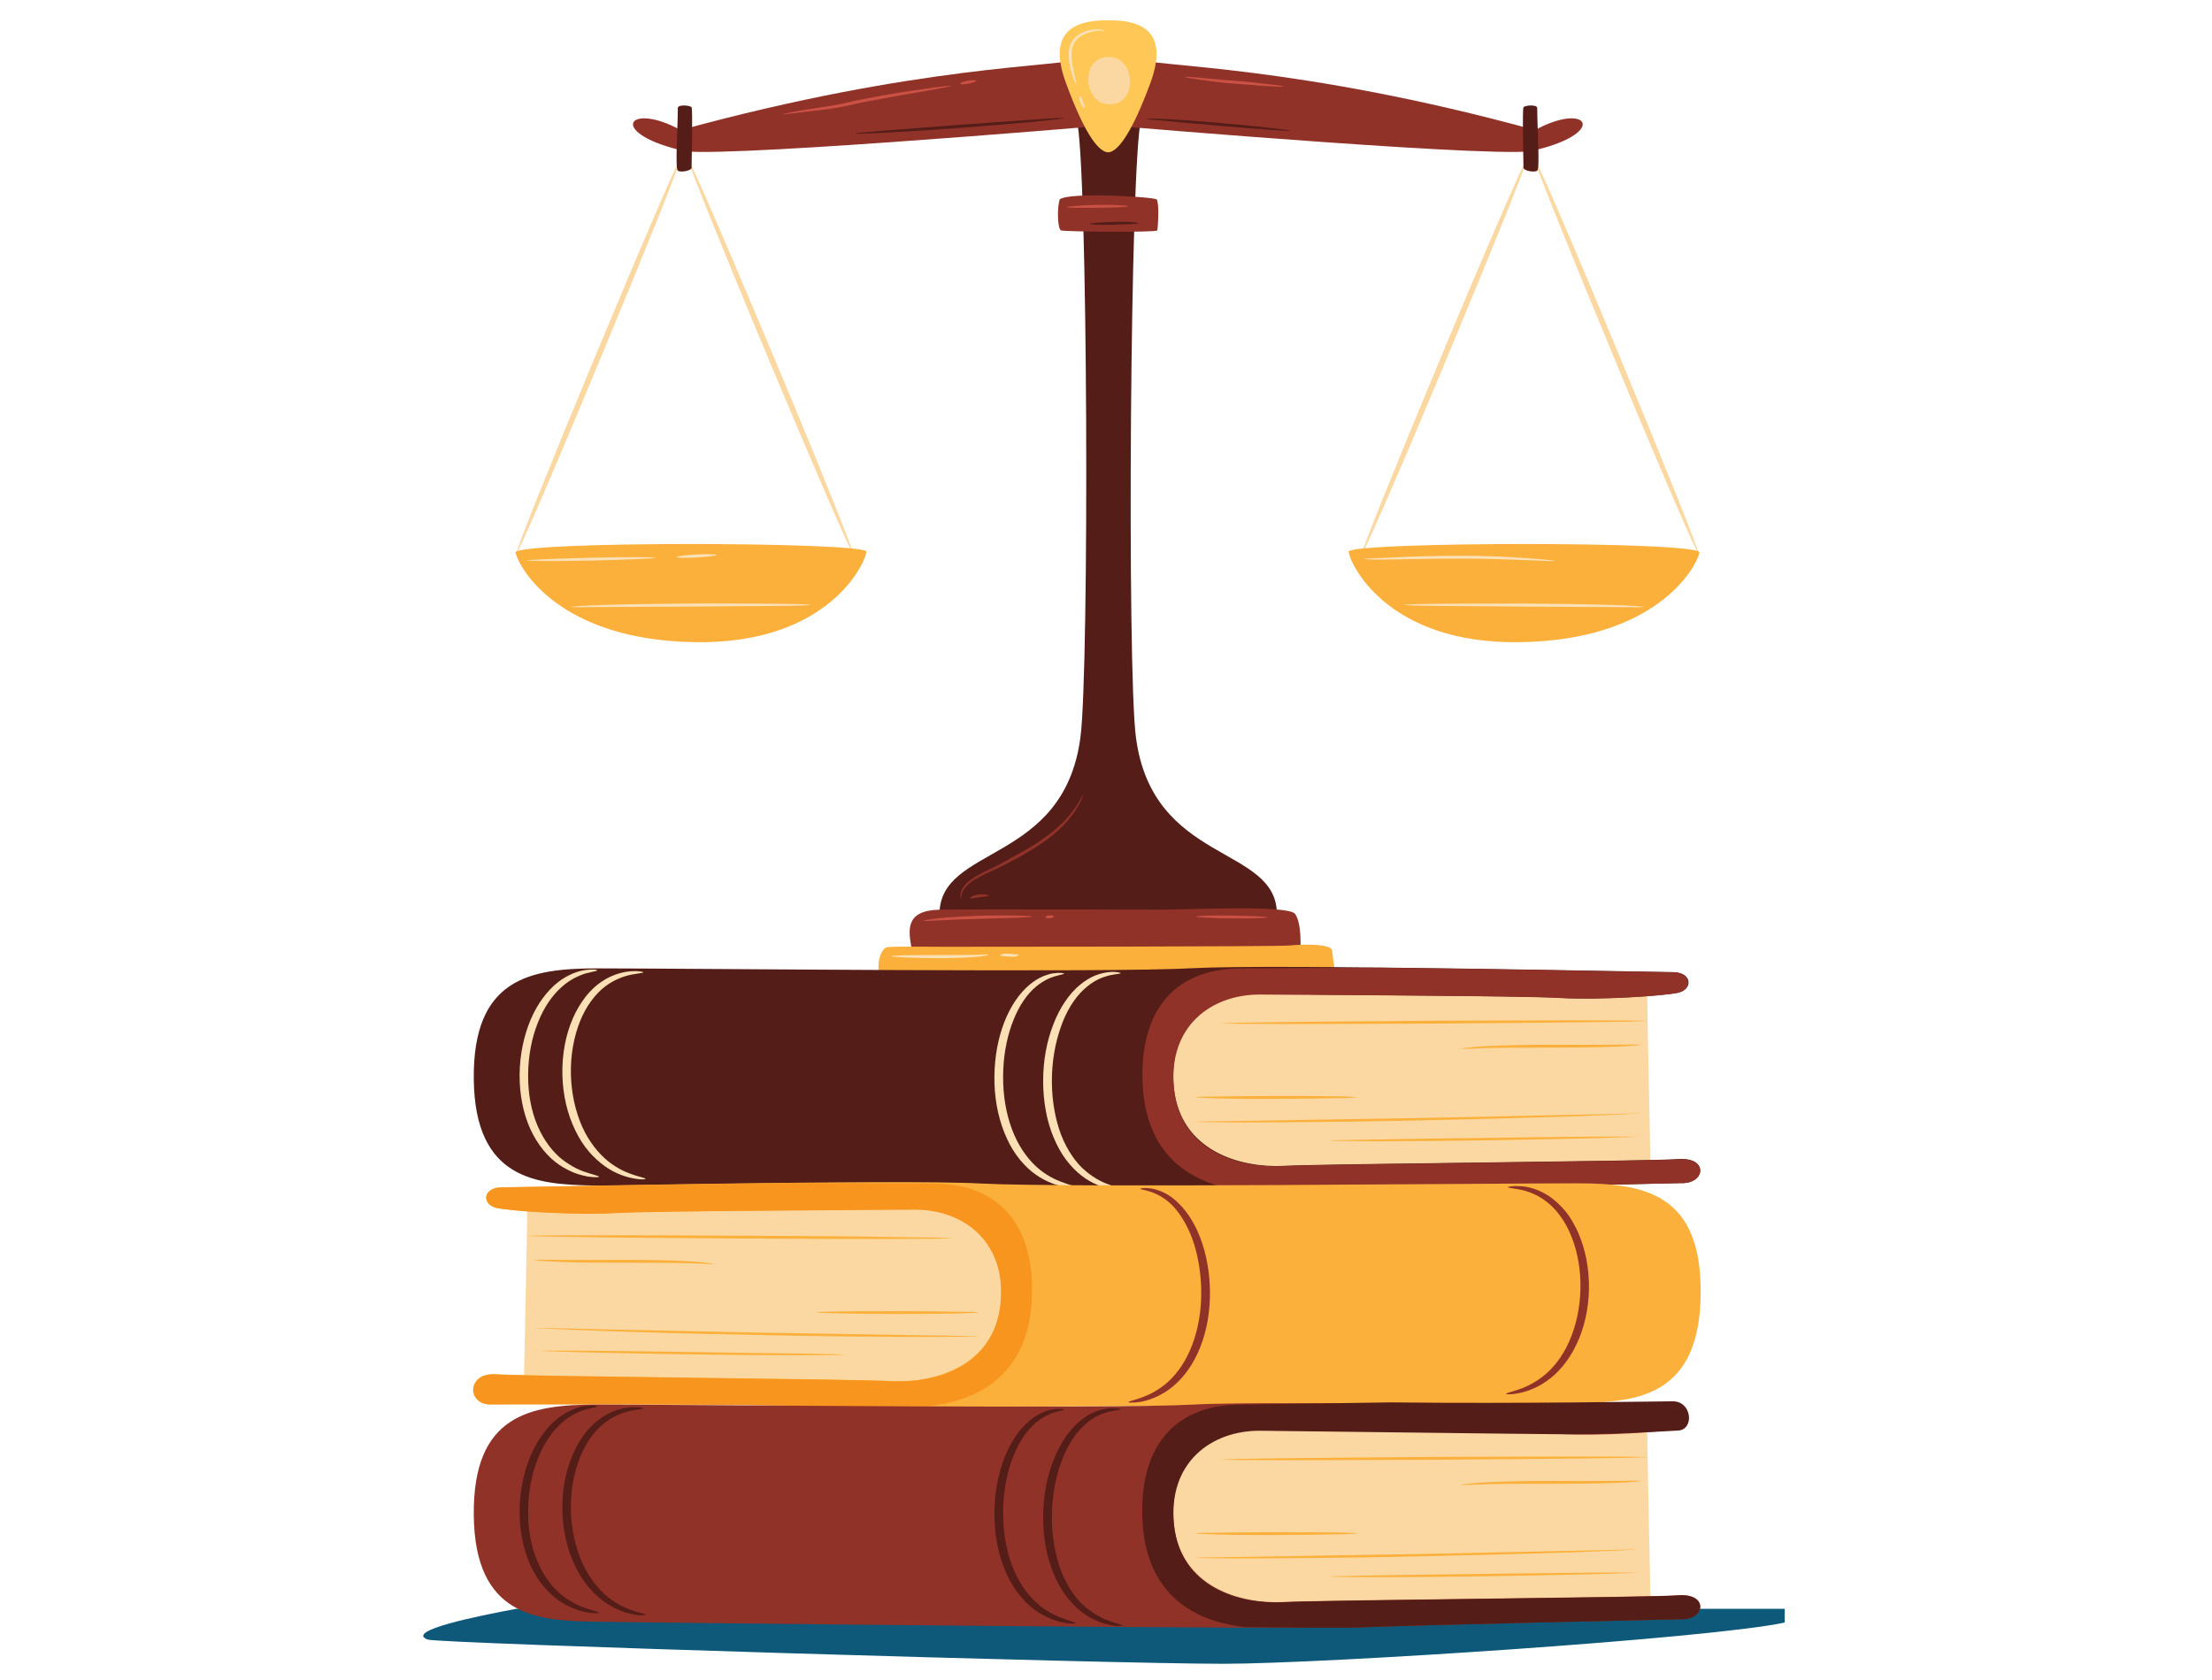 <?xml version="1.0" encoding="utf-8"?>
<!-- Generator: Adobe Illustrator 23.0.3, SVG Export Plug-In . SVG Version: 6.00 Build 0)  -->
<svg version="1.1" id="fa5e9963-be56-4fcb-a961-77b5aada95f1"
	 xmlns="http://www.w3.org/2000/svg" xmlns:xlink="http://www.w3.org/1999/xlink" x="0px" y="0px" viewBox="0 0 1013.6 769.8"
	 style="enable-background:new 0 0 1013.6 769.8;" xml:space="preserve">
<style type="text/css">
	.st0{fill:#0E587A;}
	.st1{fill:#541D18;}
	.st2{fill:#FBD8A1;}
	.st3{fill:#FBB03B;}
	.st4{fill:#FBE1B7;}
	.st5{fill:#913229;}
	.st6{fill:#FFC756;}
	.st7{fill:#CC5145;}
	.st8{fill:#FBE0B5;}
	.st9{fill:#F7951E;}
</style>
<title>buffer</title>
<g>
	<path class="st0" d="M817.8,737.3H236.6c-17.7,3.3-51.3,10.1-40.6,14.1c4.9,1.8,311.5,11.1,364.6,11.1
		c46.1,0,223.5-11.6,257.2-18.9V737.3z"/>
</g>
<g>
	<path class="st1" d="M585.1,419.1c0.2-31.9-57-22.7-64.6-81.3c-4.1-31.5-2.7-263.8,2.4-283.2L508,57.3v-0.1l-0.2,0l-0.2,0v0.1
		L493.4,55c5.1,19.4,5.8,251.4,1.7,282.8c-7.6,58.5-64.7,49.3-64.6,81.3c49.9,5.2,72.9,1.6,77.3,0.8
		C512.2,420.7,535.2,424.3,585.1,419.1z"/>
	<g>
		<g>
			<g>
				<path class="st2" d="M778.3,253.7c-0.7,0.3-18.1-40-38.8-90c-20.8-50-37.1-90.7-36.4-91c0.7-0.3,18.1,40,38.8,90
					C762.7,212.7,779,253.4,778.3,253.7z"/>
			</g>
		</g>
	</g>
	<g>
		<g>
			<g>
				<path class="st2" d="M624.1,253.7c-0.7-0.3,15.7-40.9,36.5-90.8s38.3-90.1,39-89.8c0.7,0.3-15.7,40.9-36.5,90.8
					S624.8,254,624.1,253.7z"/>
			</g>
		</g>
	</g>
	<path class="st3" d="M778.8,253.2c-1.9,7.7-20.5,40.2-82.3,41.1c-61.9,1-78.5-37.2-78.5-41.6C621.2,248.3,777.8,247.9,778.8,253.2z
		"/>
	<g>
		<g>
			<g>
				<path class="st4" d="M643.5,277.2c0-0.1,1.5-0.2,4.3-0.3c2.8-0.1,6.8-0.1,11.8-0.2c9.9-0.1,23.7-0.1,38.8-0.1
					c15.2,0.1,28.9,0.3,38.8,0.6c5,0.1,9,0.3,11.8,0.5c1.4,0.1,2.5,0.2,3.2,0.3c0.7,0.1,1.1,0.1,1.1,0.2c0,0.1-1.5,0.1-4.3,0.1
					c-2.8,0-6.8,0-11.8-0.1c-9.9,0-23.7-0.1-38.8-0.2c-15.2-0.1-28.9-0.2-38.8-0.3c-5-0.1-9-0.1-11.8-0.2
					C645,277.4,643.5,277.3,643.5,277.2z"/>
			</g>
		</g>
	</g>
	<g>
		<g>
			<g>
				<path class="st4" d="M625,256.1c0-0.1,1.2-0.2,3.4-0.2c2.2-0.1,5.4-0.2,9.4-0.4c7.9-0.4,18.9-0.8,31-0.8c12.1,0,23.1,0.5,31,1.1
					c4,0.3,7.2,0.6,9.4,0.8c2.2,0.2,3.4,0.4,3.4,0.5c0,0.1-1.2,0.1-3.5,0c-2.2-0.1-5.4-0.2-9.4-0.4c-7.9-0.3-18.9-0.7-30.9-0.7
					c-12.1,0-23,0.3-31,0.4c-4,0.1-7.2,0.1-9.4,0C626.3,256.3,625,256.2,625,256.1z"/>
			</g>
		</g>
	</g>
	<g>
		<g>
			<g>
				<path class="st2" d="M236.6,253.7c-0.7-0.3,15.6-41,36.4-91c20.8-50,38.1-90.2,38.8-90c0.7,0.3-15.6,41-36.4,91
					C254.7,213.7,237.3,254,236.6,253.7z"/>
			</g>
		</g>
	</g>
	<g>
		<g>
			<g>
				<path class="st2" d="M390.9,253.7c-0.7,0.3-18.1-39.9-39-89.8C331,114,314.7,73.3,315.3,73.1c0.7-0.3,18.1,39.9,39,89.8
					C375.2,212.7,391.5,253.4,390.9,253.7z"/>
			</g>
		</g>
	</g>
	<path class="st3" d="M236.2,253.2c1.9,7.7,20.5,40.2,82.3,41.1c61.9,1,78.5-37.2,78.5-41.6C393.7,248.3,237.1,247.9,236.2,253.2z"
		/>
	<path class="st5" d="M495.9,26.9c-10.3,3.8-75,2.8-184,32.7c-24-13.1-33.5,0.9-0.9,9c3.5,5.2,191.9-10.8,191.9-10.8L495.9,26.9z"/>
	<path class="st5" d="M519.4,26.9c10.3,3.8,75,2.8,184,32.7c24-13.1,33.5,0.9,0.9,9c-3.5,5.2-191.9-10.8-191.9-10.8L519.4,26.9z"/>
	<path class="st6" d="M508.1,9.3c-0.1,0-0.2,0-0.3,0c-0.1,0-0.2,0-0.3,0C491.7,9.2,480,15,488.4,37.9c9.5,26,15.7,31.6,19.2,31.9
		c0,0,0,0,0,0c0.1,0,0.1,0,0.2,0c0.1,0,0.1,0,0.2,0c0,0,0,0,0,0c3.4-0.3,9.6-5.9,19.2-31.9C535.5,15,523.9,9.2,508.1,9.3z"/>
	<path class="st5" d="M485.6,91.4c-1.3,3.9-1,13.6,0.6,14.2c1.6,0.6,43.8,1,44.1,0c0.3-1,1-12.9-0.3-14.2
		C528.7,90.2,489.4,87.9,485.6,91.4z"/>
	<g>
		<path class="st2" d="M507.6,26.1c-12.7,0.7-10.7,19.9-1.2,21.5C521.7,50.3,521.2,25.4,507.6,26.1z"/>
	</g>
	<path class="st5" d="M417.6,434c-1.3-7.7-2.9-16.8,13-17.1c15.9-0.3,89.5,0,101.2,0c11.7,0,58.4-2.3,61.6,1.9
		c3.2,4.2,2.5,16.1,2.5,16.1S430,440.7,417.6,434z"/>
	<path class="st3" d="M402.6,445.2c-0.6-6.8,2-10.3,3.5-11c1.5-0.6,19.1-0.3,27.1-0.3c8,0,152.3,0,157.9-0.6
		c5.7-0.6,18.9-0.9,19.3,2.3c0.3,2.6,1.2,9,1.2,9S403.2,447.2,402.6,445.2z"/>
	<g>
		<g>
			<g>
				<path class="st4" d="M371.5,277.2c0,0.1-1.5,0.2-4.3,0.3c-2.8,0.1-6.8,0.2-11.8,0.2c-9.9,0.1-23.7,0.2-38.8,0.3
					c-15.2,0.1-28.9,0.1-38.8,0.2c-5,0-9,0-11.8,0.1c-2.8,0-4.3,0-4.3-0.1c0,0,0.4-0.1,1.1-0.2c0.7-0.1,1.8-0.2,3.2-0.3
					c2.8-0.2,6.8-0.3,11.8-0.5c9.9-0.3,23.7-0.5,38.8-0.6c15.2-0.1,28.9,0,38.8,0.1c5,0.1,9,0.1,11.8,0.2
					C370,277,371.5,277.1,371.5,277.2z"/>
			</g>
		</g>
	</g>
	<g>
		<g>
			<g>
				<path class="st4" d="M328.3,254.3c0,0.4-4.1,0.9-9.1,1.2c-5.1,0.3-9.2,0.2-9.2-0.2c0-0.4,4.1-0.9,9.1-1.2
					C324.2,253.9,328.3,254,328.3,254.3z"/>
			</g>
		</g>
	</g>
	<g>
		<g>
			<g>
				<path class="st4" d="M300.4,255.6c0,0.4-13.1,0.9-29.3,1.3c-16.2,0.3-29.4,0.3-29.4,0c0-0.4,13.1-0.9,29.3-1.3
					S300.4,255.3,300.4,255.6z"/>
			</g>
		</g>
	</g>
	<path class="st1" d="M310.6,49.5c0,9.3-1.3,27.7,0,28.7c1.3,1,6.3,0,6.3-1.3c0-1.3,0.6-26.8,0-27.7
		C316.3,48.2,310.6,47.8,310.6,49.5z"/>
	<g>
		<g>
			<g>
				<path class="st7" d="M517,94.5c0,0.4-6.3,0.6-14,0.7c-7.7,0.1-14,0.1-14-0.2c0-0.4,6.3-1,14-1.1C510.7,93.8,517,94.2,517,94.5z"
					/>
			</g>
		</g>
	</g>
	<g>
		<g>
			<g>
				<path class="st7" d="M435.9,39.4c0,0.1-1.1,0.3-3,0.7c-1.9,0.4-4.8,0.9-8.2,1.5c-7,1.2-16.6,2.8-27.2,4.9
					c-2.6,0.5-5.2,1-7.7,1.6c-2.5,0.5-4.9,1.1-7.2,1.4c-4.6,0.8-8.8,1.2-12.3,1.6c-3.5,0.4-6.3,0.8-8.3,1c-2,0.3-3,0.4-3.1,0.3
					c0-0.1,1-0.4,3-0.8c1.9-0.4,4.8-0.9,8.3-1.5c3.5-0.5,7.7-1.1,12.2-1.9c2.3-0.4,4.7-0.9,7.1-1.5c2.5-0.6,5.1-1.1,7.7-1.6
					c10.6-2.1,20.3-3.5,27.3-4.5c3.5-0.5,6.3-0.9,8.3-1.1C434.8,39.4,435.9,39.3,435.9,39.4z"/>
			</g>
		</g>
	</g>
	<g>
		<g>
			<g>
				<path class="st7" d="M447.3,37c0,0.4-1.5,0.9-3.5,1.3c-2,0.5-3.7,0.4-3.8,0c0-0.4,1.5-0.9,3.5-1.3
					C445.5,36.6,447.3,36.7,447.3,37z"/>
			</g>
		</g>
	</g>
	<g>
		<g>
			<g>
				<path class="st7" d="M587.9,39.6c0,0.2-2.5,0.2-6.6-0.1c-4.1-0.2-9.7-0.8-15.9-1.2c-6.2-0.4-11.8-1.2-15.9-1.8
					c-4-0.6-6.5-1-6.5-1.2c0-0.2,2.5-0.1,6.6,0.3c4.1,0.3,9.7,1,15.8,1.4c6.2,0.4,11.8,1.1,15.9,1.6C585.4,39,588,39.4,587.9,39.6z"
					/>
			</g>
		</g>
	</g>
	<g>
		<g>
			<g>
				<path class="st1" d="M487.7,54.1c0,0.1-1.3,0.3-3.7,0.6c-2.4,0.3-5.9,0.7-10.2,1.1c-8.6,0.8-20.6,1.8-33.8,2.8
					c-13.2,1-25.2,1.7-33.9,2.2c-4.3,0.2-7.8,0.4-10.3,0.4c-2.4,0.1-3.8,0.1-3.8,0c0-0.1,1.3-0.3,3.7-0.5c2.4-0.2,5.9-0.5,10.2-0.9
					c8.7-0.7,20.6-1.6,33.8-2.6c13.2-0.9,25.2-1.8,33.8-2.4c4.3-0.3,7.8-0.5,10.3-0.7C486.4,54.1,487.7,54,487.7,54.1z"/>
			</g>
		</g>
	</g>
	<g>
		<g>
			<g>
				<path class="st1" d="M591.5,59.9c0,0.1-0.9,0.1-2.6,0c-1.7-0.1-4.1-0.2-7.1-0.4c-6-0.4-14.3-1.1-23.4-1.9
					c-9.1-0.8-17.4-1.5-23.4-2.1c-3-0.3-5.4-0.5-7.1-0.6c-1.7-0.1-2.6-0.2-2.6-0.3c0-0.1,0.9-0.2,2.6-0.2c1.7,0,4.1,0.1,7.1,0.2
					c6,0.3,14.3,0.9,23.4,1.7c9.1,0.8,17.4,1.6,23.4,2.3c3,0.3,5.4,0.6,7.1,0.9C590.6,59.7,591.5,59.8,591.5,59.9z"/>
			</g>
		</g>
	</g>
	<g>
		<g>
			<g>
				<path class="st1" d="M521.5,102.3c0,0.4-4.9,0.5-11,0.7c-6.1,0.2-11.1-0.1-11.1-0.4c0-0.4,4.9-0.7,11-0.9
					C516.6,101.4,521.5,101.9,521.5,102.3z"/>
			</g>
		</g>
	</g>
	<g>
		<g>
			<g>
				<path class="st4" d="M493.2,38.9c-0.2,0-1-1.8-2-5c-0.5-1.6-1-3.5-1.3-5.7c-0.3-2.2-0.4-4.7,0.4-7.3c0.5-1.2,1.1-2.5,2-3.4
					c0.4-0.5,0.9-0.9,1.4-1.2c0.5-0.4,1-0.7,1.5-1c2-1.1,4-1.5,5.6-1.8c1.7-0.2,3.1-0.1,4,0.1c0.9,0.3,1.3,0.6,1.3,0.7
					c0,0.1-0.5-0.1-1.4-0.2c-0.9-0.1-2.2,0-3.7,0.3c-1.5,0.3-3.4,0.9-5.2,1.9c-0.4,0.3-0.9,0.6-1.3,0.9c-0.4,0.3-0.9,0.6-1.2,1.1
					c-0.8,0.8-1.2,1.8-1.7,2.9c-0.7,2.2-0.6,4.6-0.4,6.7c0.2,2.1,0.7,4,1,5.6C492.9,36.8,493.4,38.8,493.2,38.9z"/>
			</g>
		</g>
	</g>
	<g>
		<g>
			<g>
				<path class="st4" d="M496.8,49.3c-0.3,0.2-1.2-0.9-1.7-2.3c-0.5-1.5-0.6-2.7-0.3-2.8c0.4-0.1,1,1,1.5,2.4
					C496.8,48,497.1,49.1,496.8,49.3z"/>
			</g>
		</g>
	</g>
	<g>
		<g>
			<g>
				<path class="st5" d="M496.5,364c0.1,0-0.3,1-1.1,2.8c-0.4,0.9-1,1.9-1.7,3.1c-0.3,0.6-0.8,1.2-1.2,1.9c-0.4,0.7-0.9,1.4-1.4,2
					c-2.1,2.8-4.9,5.9-8.5,8.8c-3.6,2.9-7.8,5.7-12.4,8.4c-2.3,1.3-4.6,2.6-6.8,3.7c-2.2,1.2-4.3,2.3-6.4,3.3
					c-4.2,1.9-7.9,3.5-10.8,5.4c-1.4,0.9-2.6,1.9-3.5,2.9c-0.9,1-1.5,2-1.8,2.8c-0.6,1.8-0.4,2.9-0.6,2.9c0,0-0.1-0.3-0.2-0.8
					c0-0.5,0-1.3,0.2-2.3c0.3-1,0.9-2.1,1.8-3.2c0.9-1.1,2.1-2.1,3.6-3.1c2.9-2,6.7-3.7,10.8-5.7c2-1,4.1-2.2,6.3-3.4
					c2.2-1.2,4.4-2.4,6.7-3.7c4.5-2.6,8.7-5.4,12.3-8.2c3.5-2.8,6.4-5.7,8.6-8.4C494.7,367.9,496.3,363.8,496.5,364z"/>
			</g>
		</g>
	</g>
	<g>
		<g>
			<g>
				<path class="st5" d="M453.1,410.4c0,0.4-2,0.6-4.3,0.8c-2.3,0.2-4.1,0.8-4.3,0.5c-0.1-0.2,0.3-0.5,1-0.9
					c0.7-0.4,1.9-0.7,3.1-0.9C451.1,409.7,453.1,410.1,453.1,410.4z"/>
			</g>
		</g>
	</g>
	<g>
		<g>
			<g>
				<path class="st7" d="M473,420.1c0,0.2-2.8,0.3-7.3,0.5c-4.5,0.1-10.7,0.3-17.6,0.5c-6.9,0.2-13.1,0.4-17.6,0.7
					c-4.5,0.2-7.3,0.4-7.3,0.2c0-0.2,2.7-0.7,7.2-1.2c4.5-0.5,10.7-0.8,17.6-1.1c6.9-0.2,13.1-0.2,17.6-0.1
					C470.3,419.7,473.1,419.9,473,420.1z"/>
			</g>
		</g>
	</g>
	<g>
		<g>
			<g>
				<path class="st7" d="M482.9,420.1c0,0.4-0.9,0.6-1.9,0.7c-1,0.1-1.8,0-1.9-0.4c-0.1-0.3,0.7-0.9,1.8-0.9
					C482,419.4,482.9,419.7,482.9,420.1z"/>
			</g>
		</g>
	</g>
	<g>
		<g>
			<g>
				<path class="st7" d="M580.6,420.4c0,0.4-7.3,0.6-16.3,0.5s-16.3-0.5-16.3-0.8c0-0.4,7.3-0.6,16.3-0.5S580.6,420.1,580.6,420.4z"
					/>
			</g>
		</g>
	</g>
	<g>
		<g>
			<g>
				<path class="st4" d="M453,437.5c0,0.1-0.6,0.3-1.7,0.5c-1.1,0.2-2.7,0.4-4.8,0.6c-4,0.3-9.6,0.5-15.8,0.5
					c-6.2,0-11.7-0.1-15.8-0.3c-4-0.2-6.5-0.4-6.5-0.6c0-0.2,2.5-0.3,6.5-0.4c4-0.1,9.6-0.1,15.7-0.1c6.1,0,11.7,0,15.7-0.1
					c2,0,3.6-0.1,4.8-0.2C452.3,437.4,453,437.4,453,437.5z"/>
			</g>
		</g>
	</g>
	<g>
		<g>
			<g>
				<path class="st4" d="M466.8,437.7c0,0.2-0.4,0.4-1.2,0.6c-0.8,0.2-1.9,0.2-3.1,0.1c-2.4-0.2-4.2-0.3-4.3-0.6
					c0-0.2,0.5-0.4,1.2-0.6c0.8-0.2,1.9-0.2,3.1-0.1C464.9,437.3,466.7,437.4,466.8,437.7z"/>
			</g>
		</g>
	</g>
	<path class="st1" d="M704.4,49.5c0,9.3,1.3,27.7,0,28.7c-1.3,1-6.3,0-6.3-1.3c0-1.3-0.6-26.8,0-27.7
		C698.7,48.2,704.4,47.8,704.4,49.5z"/>
</g>
<g>
	<g>
		<path class="st2" d="M754.8,454.3c0,9.4,1.6,83.3,1.6,83.3s-176.1,4.7-202.8-3.1c-26.7-7.9-28.8-36.7-23.6-50.8
			c5.2-14.2,16.8-27.8,29.9-29.9C572.9,451.7,745.4,454.8,754.8,454.3z"/>
	</g>
	<path class="st1" d="M273.7,443.8c-31,0-57.1,4.7-56.6,50.8c0.5,46.1,28.8,48.2,54.5,48.7c25.7,0.5,330.2,3.7,352.7,2.6
		c22.5-1,145.7-3.7,145.7-3.7c11.5,0.5,13.1-12.1-1-11c-14.2,1-160.9,2.1-180.8,3.1c-19.9,1-47.2-6.8-50.3-35.6
		c-3.1-28.8,17.3-44.5,38.3-43.5c21,1,121.1,1,138.9,2.1c17.8,1,47.2-0.9,54-2.4c6.8-1.6,6.3-9.4-2.6-9.4
		c-8.9,0-181.9-3.8-219.6-1.8C509,445.9,315.6,443.8,273.7,443.8z"/>
	<g>
		<g>
			<g>
				<path class="st8" d="M295.8,540.3c0,0.2-1.9,0.4-5.3-0.2c-3.3-0.6-8.2-2-13.3-5.6c-2.5-1.8-5.1-4.1-7.4-6.8
					c-2.4-2.8-4.5-6.1-6.2-9.7c-3.6-7.3-5.7-16.2-5.9-25.5c-0.2-9.3,1.5-18.3,4.8-25.8c0.8-1.9,1.7-3.6,2.7-5.3
					c1-1.7,2.1-3.2,3.2-4.7c2.3-2.9,4.8-5.2,7.4-6.9c5.2-3.5,10.3-4.5,13.7-4.7c3.4-0.2,5.3,0.3,5.3,0.5c0,0.3-1.9,0.4-5.1,1
					c-3.2,0.6-7.7,2-12.3,5.4c-4.5,3.4-8.8,9-11.6,16c-2.8,7-4.4,15.5-4.2,24.3c0.2,8.8,2.1,17.2,5.2,24.1c3.1,6.9,7.5,12.3,12,15.9
					c4.5,3.6,8.9,5.3,12,6.3C294.1,539.6,295.9,540,295.8,540.3z"/>
			</g>
		</g>
	</g>
	<g>
		<g>
			<g>
				<path class="st8" d="M274.5,539.3c0,0.2-1.9,0.4-5.2-0.1c-1.6-0.3-3.6-0.8-5.9-1.6c-2.2-0.9-4.7-2.1-7.2-3.8
					c-5-3.4-9.9-9.1-13.2-16.4c-3.3-7.3-5-16-4.9-25.1c0.1-9.1,2-17.8,5.1-25.1c3.1-7.3,7.6-13.2,12.4-17c2.4-1.9,4.8-3.2,7-4.1
					c2.2-0.9,4.3-1.4,5.9-1.6c3.3-0.4,5.2-0.1,5.2,0.2c0,0.3-1.8,0.5-4.9,1.3c-1.5,0.4-3.3,1.1-5.3,2.1c-2,1-4.1,2.4-6.2,4.3
					c-4.2,3.7-8.1,9.3-10.8,16.2c-2.8,6.9-4.4,15.1-4.5,23.7c-0.1,8.6,1.4,16.8,4.3,23.6c2.9,6.8,7.1,12.2,11.5,15.6
					c2.2,1.7,4.4,3,6.4,4c2,1,3.8,1.6,5.4,2.1C272.8,538.6,274.6,539,274.5,539.3z"/>
			</g>
		</g>
	</g>
	<path class="st5" d="M768.9,531.3c-14.2,1-160.9,2.1-180.8,3.1c-19.9,1-46.9-6.3-50.1-35.1c-3.1-28.8,17-43.8,39.8-43.5
		c21,0.2,119.2,0.5,137.1,1.6c17.8,1,47.2-0.9,54-2.4c6.8-1.6,6.3-9.4-2.6-9.4c-5.5,0-72.6-1.4-132.5-2.1l-64.8,0.3
		c-33,0-47.4,22-45.3,54.5c1.9,29.2,19.4,44.4,46.8,47.5c28.3,0.3,48.6,0.4,53.8,0.1c22.5-1,145.7-3.7,145.7-3.7
		C781.5,542.9,783.1,530.3,768.9,531.3z"/>
	<g>
		<g>
			<g>
				<path class="st3" d="M754.3,467.9c0,0-0.7,0.1-2,0.1c-1.3,0-3.2,0.1-5.7,0.2c-4.9,0.1-12,0.2-20.8,0.3
					c-17.6,0.2-41.9,0.4-68.7,0.6c-26.8,0.1-51.2,0.2-68.7,0.2c-8.8,0-15.9-0.1-20.8-0.1c-2.5,0-4.4-0.1-5.7-0.1c-1.3,0-2-0.1-2-0.1
					c0,0,0.7-0.1,2-0.1c1.3,0,3.2-0.1,5.7-0.2c4.9-0.1,12-0.2,20.8-0.3c17.6-0.2,41.9-0.4,68.7-0.6c26.8-0.1,51.1-0.2,68.7-0.2
					c8.8,0,15.9,0.1,20.8,0.1c2.5,0,4.4,0.1,5.7,0.1C753.6,467.8,754.3,467.9,754.3,467.9z"/>
			</g>
		</g>
	</g>
	<g>
		<g>
			<g>
				<path class="st3" d="M751.8,478.8c0,0.1-1.1,0.2-3.2,0.4c-2.1,0.2-5.1,0.4-8.8,0.5c-7.5,0.3-17.8,0.4-29.1,0.4
					c-11.4,0-21.6,0-29.1,0.2c-3.7,0.1-6.7,0.2-8.8,0.3c-2.1,0.1-3.2,0.1-3.2,0c0-0.1,1.1-0.3,3.2-0.5c2.1-0.2,5.1-0.5,8.8-0.7
					c7.4-0.4,17.8-0.6,29.1-0.6c11.4,0,21.6,0.1,29.1,0c3.7-0.1,6.7-0.1,8.8-0.1C750.7,478.7,751.8,478.7,751.8,478.8z"/>
			</g>
		</g>
	</g>
	<g>
		<g>
			<g>
				<path class="st3" d="M752.2,520.7c0,0-0.5,0.1-1.4,0.2c-0.9,0.1-2.3,0.1-4.2,0.2c-3.6,0.1-8.8,0.3-15.3,0.5
					c-12.9,0.3-30.7,0.7-50.4,1c-19.7,0.3-37.5,0.4-50.4,0.4c-6.5,0-11.7-0.1-15.3-0.1c-1.8,0-3.2-0.1-4.2-0.1
					c-0.9,0-1.4-0.1-1.4-0.1c0,0,0.5-0.1,1.4-0.1s2.3-0.1,4.2-0.1c3.6-0.1,8.8-0.2,15.3-0.3c12.9-0.2,30.7-0.5,50.4-0.7
					c19.7-0.3,37.5-0.5,50.4-0.6c6.5,0,11.7-0.1,15.3,0c1.8,0,3.2,0,4.2,0.1C751.7,520.6,752.2,520.6,752.2,520.7z"/>
			</g>
		</g>
	</g>
	<g>
		<g>
			<g>
				<path class="st3" d="M751.1,510.2c0,0-0.7,0.1-2.1,0.2c-1.4,0.1-3.3,0.2-5.9,0.3c-5.1,0.2-12.6,0.6-21.8,0.9
					c-18.4,0.6-43.8,1.3-71.9,1.9c-28.1,0.6-53.5,0.8-71.9,0.9c-9.2,0-16.7,0-21.8-0.1c-2.6,0-4.6-0.1-5.9-0.1
					c-1.4,0-2.1-0.1-2.1-0.1c0,0,0.7-0.1,2.1-0.1c1.4,0,3.4-0.1,5.9-0.1c5.1-0.1,12.6-0.2,21.8-0.3c18.4-0.3,43.8-0.8,71.9-1.2
					c28.1-0.6,53.5-1.1,71.9-1.5c9.2-0.2,16.6-0.3,21.8-0.5c2.6,0,4.6-0.1,5.9-0.1C750.4,510.1,751.1,510.1,751.1,510.2z"/>
			</g>
		</g>
	</g>
	<g>
		<g>
			<g>
				<path class="st8" d="M514.2,545.1c0,0.2-1.9,0.4-5.3-0.2c-3.3-0.7-8.3-2.2-13.3-6.1c-2.5-1.9-4.9-4.4-7.1-7.3
					c-2.2-2.9-4.1-6.4-5.7-10.2c-3.2-7.6-4.8-16.6-4.8-26c0-9.4,1.7-18.3,4.7-25.9c2.9-7.6,7.2-13.9,12.1-18c2.4-2,4.9-3.5,7.2-4.4
					c2.3-0.9,4.4-1.3,6.2-1.5c3.5-0.3,5.3,0.3,5.3,0.5c0,0.3-1.9,0.3-5.1,1c-1.6,0.4-3.5,1-5.5,2c-2,1-4.2,2.5-6.3,4.5
					c-4.2,3.9-8,9.9-10.5,17.2c-2.6,7.3-4.1,15.8-4.1,24.7c0,8.9,1.5,17.4,4.2,24.6c1.4,3.6,3.1,6.8,5,9.6c1.9,2.8,4,5.2,6.2,7
					c4.4,3.8,8.8,5.7,11.9,6.7C512.4,544.4,514.3,544.8,514.2,545.1z"/>
			</g>
		</g>
	</g>
	<g>
		<g>
			<g>
				<path class="st8" d="M492.9,544.1c0,0.2-1.9,0.4-5.2-0.2c-1.6-0.3-3.6-0.8-5.9-1.7c-2.2-0.9-4.7-2.1-7.2-3.9
					c-5-3.5-9.9-9.2-13.2-16.5c-3.4-7.3-5.4-16-5.7-25.1c-0.3-9.2,1-17.9,3.5-25.5c2.5-7.5,6.3-13.9,10.7-18.2
					c2.2-2.2,4.5-3.8,6.6-4.9c2.2-1.1,4.2-1.7,5.9-2c3.4-0.5,5.2-0.1,5.2,0.1c0,0.3-1.8,0.5-4.8,1.4c-3,1-7.1,3.1-10.9,7.3
					c-3.8,4.2-7,10.2-9.2,17.4c-2.2,7.2-3.3,15.5-3,24.2c0.3,8.7,2.1,16.9,5.1,23.7c3,6.9,7.2,12.2,11.6,15.8
					c2.2,1.8,4.4,3.1,6.4,4.1c2,1,3.8,1.7,5.4,2.2C491.2,543.4,492.9,543.8,492.9,544.1z"/>
			</g>
		</g>
	</g>
	<g>
		<g>
			<g>
				<path class="st3" d="M621.8,502.8c0,0.1-1,0.2-2.9,0.3c-1.9,0.1-4.6,0.2-7.9,0.2c-6.7,0.1-15.9,0.3-26.1,0.3
					c-10.2,0-19.4,0-26.1-0.2c-3.3-0.1-6-0.2-7.9-0.3c-1.9-0.1-2.9-0.2-2.9-0.3c0-0.1,1-0.1,2.9-0.2c1.9,0,4.6-0.1,7.9-0.1
					c6.7-0.1,15.9-0.2,26.1-0.2c10.2,0,19.4,0,26.1,0.1c3.3,0,6,0.1,7.9,0.2C620.8,502.7,621.8,502.8,621.8,502.8z"/>
			</g>
		</g>
	</g>
</g>
<g>
	<g>
		<path class="st2" d="M241.6,552.8c0,9.4-1.6,83.3-1.6,83.3s176.1,4.7,202.8-3.1c26.7-7.9,28.8-36.7,23.6-50.8
			c-5.2-14.2-16.8-27.8-29.9-29.9C423.5,550.2,251,553.3,241.6,552.8z"/>
	</g>
	<path class="st3" d="M722.7,542.3c31,0,57.1,4.7,56.6,50.8c-0.5,46.1-28.2,49.3-53.9,49.8c-25.7,0.5-330.8,2.6-353.3,1.6
		c-22.5-1.1-145.6-1.3-145.6-1.3c-11.5,0.5-13.2-14.4,1-13.4c14.1,1,160.9,2.1,180.8,3.1c19.9,1.1,47.2-6.8,50.3-35.6
		c3.1-28.8-17.3-44.6-38.3-43.5c-21,1-121.1,1-138.9,2.1c-17.8,1-47.2-0.9-54-2.4c-6.8-1.6-6.3-9.4,2.6-9.4
		c8.9,0,181.9-3.8,219.6-1.7C487.4,544.4,680.8,542.3,722.7,542.3z"/>
	<g>
		<g>
			<g>
				<path class="st5" d="M690.1,638.8c0-0.3,1.8-0.7,4.9-1.7c3.1-1,7.5-2.8,12-6.3c4.5-3.5,8.9-8.9,12-15.9c3.1-6.9,5-15.3,5.2-24.1
					c0.2-8.8-1.3-17.2-4.2-24.3c-2.8-7.1-7.1-12.6-11.6-16c-4.5-3.4-9.1-4.8-12.3-5.4c-3.2-0.6-5.1-0.7-5.1-1c0-0.2,1.8-0.7,5.3-0.5
					c3.4,0.1,8.5,1.2,13.7,4.7c2.6,1.8,5.1,4.1,7.4,6.9c1.2,1.4,2.2,3,3.2,4.7c1,1.7,1.9,3.5,2.7,5.3c3.2,7.5,5,16.4,4.8,25.8
					c-0.2,9.3-2.3,18.2-5.9,25.5c-1.8,3.7-3.9,7-6.2,9.7c-2.3,2.8-4.9,5.1-7.4,6.8c-5.1,3.6-10,5-13.3,5.6
					C692,639.2,690.1,639,690.1,638.8z"/>
			</g>
		</g>
	</g>
	<path class="st9" d="M227.5,629.9c14.1,1,160.9,2.1,180.8,3.1c19.9,1.1,46.9-6.3,50.1-35.1c3.1-28.8-17-43.8-39.8-43.5
		c-21,0.2-119.2,0.5-137.1,1.6c-17.8,1-47.2-0.9-54-2.4c-6.8-1.6-6.3-9.4,2.6-9.4c5.5,0,72.6-1.4,132.5-2.1l64.8,0.3
		c33,0,47.4,22,45.3,54.5c-1.9,29.2-19.4,44.3-46.8,47.5c-28.3,0.3-48.6,0.4-53.8,0.1c-22.5-1.1-146.7-0.8-146.7-0.8
		C213.9,644.3,213.3,628.8,227.5,629.9z"/>
	<g>
		<g>
			<g>
				<path class="st3" d="M242.1,566.4c0,0,0.7-0.1,2-0.1c1.3,0,3.2-0.1,5.7-0.1c4.9,0,12-0.1,20.8-0.1c17.6,0,41.9,0,68.7,0.2
					c26.8,0.1,51.1,0.3,68.7,0.6c8.8,0.1,15.9,0.2,20.8,0.3c2.5,0.1,4.4,0.1,5.7,0.2c1.3,0,2,0.1,2,0.1c0,0-0.7,0.1-2,0.1
					c-1.3,0-3.2,0.1-5.7,0.1c-4.9,0-12,0.1-20.8,0.1c-17.6,0-41.9,0-68.7-0.2s-51.2-0.3-68.7-0.6c-8.8-0.1-15.9-0.2-20.8-0.3
					c-2.5-0.1-4.4-0.1-5.7-0.2C242.8,566.5,242.1,566.5,242.1,566.4z"/>
			</g>
		</g>
	</g>
	<g>
		<g>
			<g>
				<path class="st3" d="M244.6,577.4c0-0.1,1.2-0.1,3.2-0.1c2.1,0,5.1,0.1,8.8,0.1c7.4,0.1,17.7,0,29.1,0c11.4,0,21.7,0.1,29.1,0.6
					c3.7,0.2,6.7,0.4,8.8,0.7c2.1,0.2,3.2,0.4,3.2,0.5c0,0.1-1.2,0.1-3.2,0c-2.1-0.1-5.1-0.2-8.8-0.3c-7.4-0.2-17.7-0.2-29.1-0.2
					c-11.4,0-21.7,0-29.1-0.4c-3.7-0.2-6.7-0.3-8.8-0.5C245.7,577.6,244.6,577.5,244.6,577.4z"/>
			</g>
		</g>
	</g>
	<g>
		<g>
			<g>
				<path class="st3" d="M244.2,619.2c0,0,0.5-0.1,1.5-0.1c1,0,2.4,0,4.2-0.1c3.6,0,8.8,0,15.3,0c12.9,0.1,30.7,0.3,50.4,0.6
					c19.7,0.3,37.5,0.6,50.4,0.7c6.4,0.1,11.7,0.2,15.3,0.3c1.8,0,3.2,0.1,4.2,0.1c0.9,0,1.4,0.1,1.4,0.1c0,0-0.5,0.1-1.4,0.1
					s-2.4,0.1-4.2,0.1c-3.6,0.1-8.8,0.1-15.3,0.1c-12.9,0-30.7-0.1-50.4-0.4c-19.7-0.3-37.5-0.7-50.4-1c-6.4-0.2-11.7-0.3-15.3-0.5
					c-1.8-0.1-3.2-0.1-4.2-0.2C244.7,619.3,244.2,619.2,244.2,619.2z"/>
			</g>
		</g>
	</g>
	<g>
		<g>
			<g>
				<path class="st3" d="M245.3,608.7c0,0,0.7-0.1,2.1-0.1c1.4,0,3.4,0,5.9,0.1c5.1,0.1,12.6,0.3,21.8,0.5
					c18.4,0.4,43.8,0.9,71.9,1.5c28.1,0.5,53.5,0.9,71.9,1.2c9.2,0.1,16.6,0.3,21.8,0.3c2.6,0.1,4.6,0.1,5.9,0.1
					c1.4,0,2.1,0.1,2.1,0.1c0,0-0.7,0.1-2.1,0.1c-1.4,0-3.4,0.1-5.9,0.1c-5.1,0.1-12.6,0.1-21.8,0.1c-18.4,0-43.8-0.3-71.9-0.9
					c-28.1-0.5-53.5-1.2-71.9-1.9c-9.2-0.3-16.6-0.6-21.8-0.9c-2.6-0.1-4.6-0.3-5.9-0.3C246,608.8,245.3,608.8,245.3,608.7z"/>
			</g>
		</g>
	</g>
	<g>
		<g>
			<g>
				<path class="st5" d="M517.1,642.6c0-0.3,1.7-0.7,4.8-1.7c1.5-0.5,3.3-1.2,5.4-2.2c2-1,4.2-2.4,6.4-4.1
					c4.4-3.5,8.6-8.9,11.6-15.8c3-6.8,4.8-15.1,5.1-23.7c0.3-8.7-0.9-17-3-24.2c-2.2-7.2-5.5-13.2-9.2-17.4
					c-3.7-4.2-7.9-6.3-10.9-7.3c-3-1-4.9-1.1-4.8-1.4c0-0.2,1.8-0.6,5.2-0.1c1.7,0.3,3.7,0.9,5.9,2c2.2,1.1,4.5,2.7,6.6,4.9
					c4.4,4.3,8.2,10.6,10.7,18.2c2.5,7.6,3.8,16.3,3.5,25.5c-0.3,9.2-2.3,17.8-5.7,25.1c-3.4,7.3-8.2,13-13.2,16.5
					c-2.5,1.8-4.9,3-7.2,3.9c-2.2,0.9-4.2,1.4-5.9,1.7C519,643,517.1,642.8,517.1,642.6z"/>
			</g>
		</g>
	</g>
	<g>
		<g>
			<g>
				<path class="st3" d="M374.5,601.4c0-0.1,1-0.2,2.9-0.2c1.9-0.1,4.6-0.1,7.9-0.2c6.7-0.1,15.9-0.1,26.1-0.1
					c10.2,0,19.4,0.1,26.1,0.2c3.3,0.1,6,0.1,7.9,0.1c1.9,0,2.9,0.1,2.9,0.2c0,0.1-1,0.2-2.9,0.3c-1.9,0.1-4.6,0.2-7.9,0.3
					c-6.7,0.1-15.9,0.2-26.1,0.2c-10.2,0-19.4-0.1-26.1-0.3c-3.3-0.1-6-0.2-7.9-0.2C375.6,601.6,374.5,601.5,374.5,601.4z"/>
			</g>
		</g>
	</g>
</g>
<g>
	<g>
		<path class="st2" d="M754.8,654.1c0,9.4,1.6,83.3,1.6,83.3s-176.1,4.7-202.8-3.1c-26.7-7.9-28.8-36.7-23.6-50.8
			c5.2-14.1,16.8-27.8,29.9-29.9C572.9,651.5,745.4,654.7,754.8,654.1z"/>
	</g>
	<path class="st5" d="M273.7,643.7c-31,0-57.1,4.7-56.6,50.8c0.5,46.1,28.8,48.2,54.5,48.7c25.7,0.5,330.2,3.7,352.7,2.6
		c22.5-1,145.7-3.7,145.7-3.7c11.5,0.5,13.1-12.1-1-11c-14.2,1-160.9,2.1-180.8,3.1c-19.9,1-47.2-6.8-50.3-35.6
		c-3.1-28.8,17.3-44.5,38.3-43.5c21,1,121.1,1,138.9,2.1c17.8,1,47.2-0.9,54-2.4c6.8-1.6,6.3-9.4-2.6-9.4
		c-8.9,0-181.9-3.8-219.6-1.7C509,645.8,315.6,643.7,273.7,643.7z"/>
	<g>
		<g>
			<g>
				<path class="st1" d="M295.8,740.1c0,0.2-1.9,0.4-5.3-0.2c-3.3-0.6-8.2-2-13.3-5.6c-2.5-1.8-5.1-4.1-7.4-6.8
					c-2.4-2.8-4.5-6.1-6.2-9.7c-3.6-7.3-5.7-16.2-5.9-25.5c-0.2-9.3,1.5-18.3,4.8-25.8c0.8-1.9,1.7-3.6,2.7-5.3
					c1-1.7,2.1-3.2,3.2-4.7c2.3-2.9,4.8-5.2,7.4-6.9c5.2-3.5,10.3-4.5,13.7-4.7c3.4-0.2,5.3,0.3,5.3,0.5c0,0.3-1.9,0.4-5.1,1
					c-3.2,0.6-7.7,2-12.3,5.4c-4.5,3.4-8.8,9-11.6,16c-2.8,7-4.4,15.5-4.2,24.3c0.2,8.8,2.1,17.2,5.2,24.1c3.1,6.9,7.5,12.3,12,15.9
					c4.5,3.6,8.9,5.3,12,6.3C294.1,739.4,295.9,739.8,295.8,740.1z"/>
			</g>
		</g>
	</g>
	<g>
		<g>
			<g>
				<path class="st1" d="M274.5,739.1c0,0.2-1.9,0.4-5.2-0.1c-1.6-0.3-3.6-0.8-5.9-1.6c-2.2-0.9-4.7-2.1-7.2-3.8
					c-5-3.4-9.9-9.1-13.2-16.4c-3.3-7.3-5-16-4.9-25.1c0.1-9.1,2-17.8,5.1-25.1c3.1-7.3,7.6-13.2,12.4-17c2.4-1.9,4.8-3.2,7-4.1
					c2.2-0.9,4.3-1.4,5.9-1.6c3.3-0.4,5.2-0.1,5.2,0.2c0,0.3-1.8,0.5-4.9,1.3c-1.5,0.4-3.3,1.1-5.3,2.1c-2,1-4.1,2.4-6.2,4.3
					c-4.2,3.7-8.1,9.3-10.8,16.2c-2.8,6.9-4.4,15.1-4.5,23.7c-0.1,8.6,1.4,16.8,4.3,23.6c2.9,6.8,7.1,12.2,11.5,15.6
					c2.2,1.7,4.4,3,6.4,4c2,1,3.8,1.6,5.4,2.1C272.8,738.4,274.6,738.8,274.5,739.1z"/>
			</g>
		</g>
	</g>
	<path class="st1" d="M768.9,731.2c-14.2,1-160.9,2.1-180.8,3.1c-19.9,1-46.9-6.3-50.1-35.1c-3.1-28.8,17-43.8,39.8-43.5
		c21,0.2,119.2,1.5,137.1,1.6c23.3,0.1,47.3-1.3,54.2-1.7c7.3-0.5,6.3-13.4-2.6-13.4c-5.5,0-69.3,1.2-129.2,0.5l-68.4,1
		c-33,0-47.4,22-45.3,54.5c1.9,29.2,19.4,44.3,46.8,47.5c28.3,0.3,48.6,0.4,53.8,0.1c22.5-1,145.7-3.7,145.7-3.7
		C781.5,742.7,783.1,730.1,768.9,731.2z"/>
	<g>
		<g>
			<g>
				<path class="st3" d="M754.3,667.8c0,0-0.7,0.1-2,0.1c-1.3,0-3.2,0.1-5.7,0.2c-4.9,0.1-12,0.2-20.8,0.3
					c-17.6,0.2-41.9,0.4-68.7,0.6c-26.8,0.1-51.2,0.2-68.7,0.2c-8.8,0-15.9-0.1-20.8-0.1c-2.5,0-4.4-0.1-5.7-0.1c-1.3,0-2-0.1-2-0.1
					c0,0,0.7-0.1,2-0.1c1.3,0,3.2-0.1,5.7-0.2c4.9-0.1,12-0.2,20.8-0.3c17.6-0.2,41.9-0.4,68.7-0.6c26.8-0.1,51.1-0.2,68.7-0.2
					c8.8,0,15.9,0.1,20.8,0.1c2.5,0,4.4,0.1,5.7,0.1C753.6,667.7,754.3,667.7,754.3,667.8z"/>
			</g>
		</g>
	</g>
	<g>
		<g>
			<g>
				<path class="st3" d="M751.8,678.7c0,0.1-1.1,0.2-3.2,0.4c-2.1,0.2-5.1,0.4-8.8,0.5c-7.5,0.3-17.8,0.4-29.1,0.4
					c-11.4,0-21.6,0-29.1,0.2c-3.7,0.1-6.7,0.2-8.8,0.3c-2.1,0.1-3.2,0.1-3.2,0c0-0.1,1.1-0.3,3.2-0.5c2.1-0.2,5.1-0.5,8.8-0.7
					c7.4-0.4,17.8-0.6,29.1-0.6c11.4,0,21.6,0.1,29.1,0c3.7-0.1,6.7-0.1,8.8-0.1C750.7,678.6,751.8,678.6,751.8,678.7z"/>
			</g>
		</g>
	</g>
	<g>
		<g>
			<g>
				<path class="st3" d="M752.2,720.5c0,0-0.5,0.1-1.4,0.2c-0.9,0.1-2.3,0.1-4.2,0.2c-3.6,0.1-8.8,0.3-15.3,0.5
					c-12.9,0.3-30.7,0.7-50.4,1c-19.7,0.3-37.5,0.4-50.4,0.4c-6.5,0-11.7-0.1-15.3-0.1c-1.8,0-3.2-0.1-4.2-0.1s-1.4-0.1-1.4-0.1
					c0,0,0.5-0.1,1.4-0.1s2.3-0.1,4.2-0.1c3.6-0.1,8.8-0.2,15.3-0.3c12.9-0.2,30.7-0.5,50.4-0.7c19.7-0.3,37.5-0.5,50.4-0.6
					c6.5,0,11.7-0.1,15.3,0c1.8,0,3.2,0,4.2,0.1C751.7,720.4,752.2,720.5,752.2,720.5z"/>
			</g>
		</g>
	</g>
	<g>
		<g>
			<g>
				<path class="st3" d="M751.1,710c0,0-0.7,0.1-2.1,0.2c-1.4,0.1-3.3,0.2-5.9,0.3c-5.1,0.2-12.6,0.6-21.8,0.9
					c-18.4,0.6-43.8,1.3-71.9,1.9c-28.1,0.6-53.5,0.8-71.9,0.9c-9.2,0-16.7,0-21.8-0.1c-2.6,0-4.6-0.1-5.9-0.1
					c-1.4,0-2.1-0.1-2.1-0.1c0,0,0.7-0.1,2.1-0.1c1.4,0,3.4-0.1,5.9-0.1c5.1-0.1,12.6-0.2,21.8-0.3c18.4-0.3,43.8-0.8,71.9-1.2
					c28.1-0.6,53.5-1.1,71.9-1.5c9.2-0.2,16.6-0.3,21.8-0.5c2.6,0,4.6-0.1,5.9-0.1C750.4,710,751.1,710,751.1,710z"/>
			</g>
		</g>
	</g>
	<g>
		<g>
			<g>
				<path class="st1" d="M514.2,745c0,0.2-1.9,0.4-5.3-0.2c-3.3-0.7-8.3-2.2-13.3-6.1c-2.5-1.9-4.9-4.4-7.1-7.3
					c-2.2-2.9-4.1-6.4-5.7-10.2c-3.2-7.6-4.8-16.6-4.8-26c0-9.4,1.7-18.3,4.7-25.9c2.9-7.6,7.2-13.9,12.1-18c2.4-2,4.9-3.5,7.2-4.4
					c2.3-0.9,4.4-1.3,6.2-1.5c3.5-0.3,5.3,0.3,5.3,0.5c0,0.3-1.9,0.3-5.1,1c-1.6,0.4-3.5,1-5.5,2c-2,1-4.2,2.5-6.3,4.5
					c-4.2,3.9-8,9.9-10.5,17.2c-2.6,7.3-4.1,15.8-4.1,24.7c0,8.9,1.5,17.4,4.2,24.6c1.4,3.6,3.1,6.8,5,9.6c1.9,2.8,4,5.2,6.2,7
					c4.4,3.8,8.8,5.7,11.9,6.7C512.4,744.3,514.3,744.7,514.2,745z"/>
			</g>
		</g>
	</g>
	<g>
		<g>
			<g>
				<path class="st1" d="M492.9,743.9c0,0.2-1.9,0.4-5.2-0.2c-1.6-0.3-3.6-0.8-5.9-1.7c-2.2-0.9-4.7-2.1-7.2-3.9
					c-5-3.5-9.9-9.2-13.2-16.5c-3.4-7.3-5.4-16-5.7-25.1c-0.3-9.2,1-17.9,3.5-25.5c2.5-7.5,6.3-13.9,10.7-18.2
					c2.2-2.2,4.5-3.8,6.6-4.9c2.2-1.1,4.2-1.7,5.9-2c3.4-0.5,5.2-0.1,5.2,0.1c0,0.3-1.8,0.5-4.8,1.4c-3,1-7.1,3.1-10.9,7.3
					c-3.8,4.2-7,10.2-9.2,17.4c-2.2,7.2-3.3,15.5-3,24.2c0.3,8.7,2.1,16.9,5.1,23.7c3,6.9,7.2,12.2,11.6,15.8
					c2.2,1.8,4.4,3.1,6.4,4.1c2,1,3.8,1.7,5.4,2.2C491.2,743.2,492.9,743.6,492.9,743.9z"/>
			</g>
		</g>
	</g>
	<g>
		<g>
			<g>
				<path class="st3" d="M621.8,702.7c0,0.1-1,0.2-2.9,0.3c-1.9,0.1-4.6,0.2-7.9,0.2c-6.7,0.1-15.9,0.3-26.1,0.3
					c-10.2,0-19.4,0-26.1-0.2c-3.3-0.1-6-0.2-7.9-0.3c-1.9-0.1-2.9-0.2-2.9-0.3c0-0.1,1-0.1,2.9-0.2c1.9,0,4.6-0.1,7.9-0.1
					c6.7-0.1,15.9-0.2,26.1-0.2c10.2,0,19.4,0,26.1,0.1c3.3,0,6,0.1,7.9,0.2C620.8,702.5,621.8,702.6,621.8,702.7z"/>
			</g>
		</g>
	</g>
</g>
</svg>
